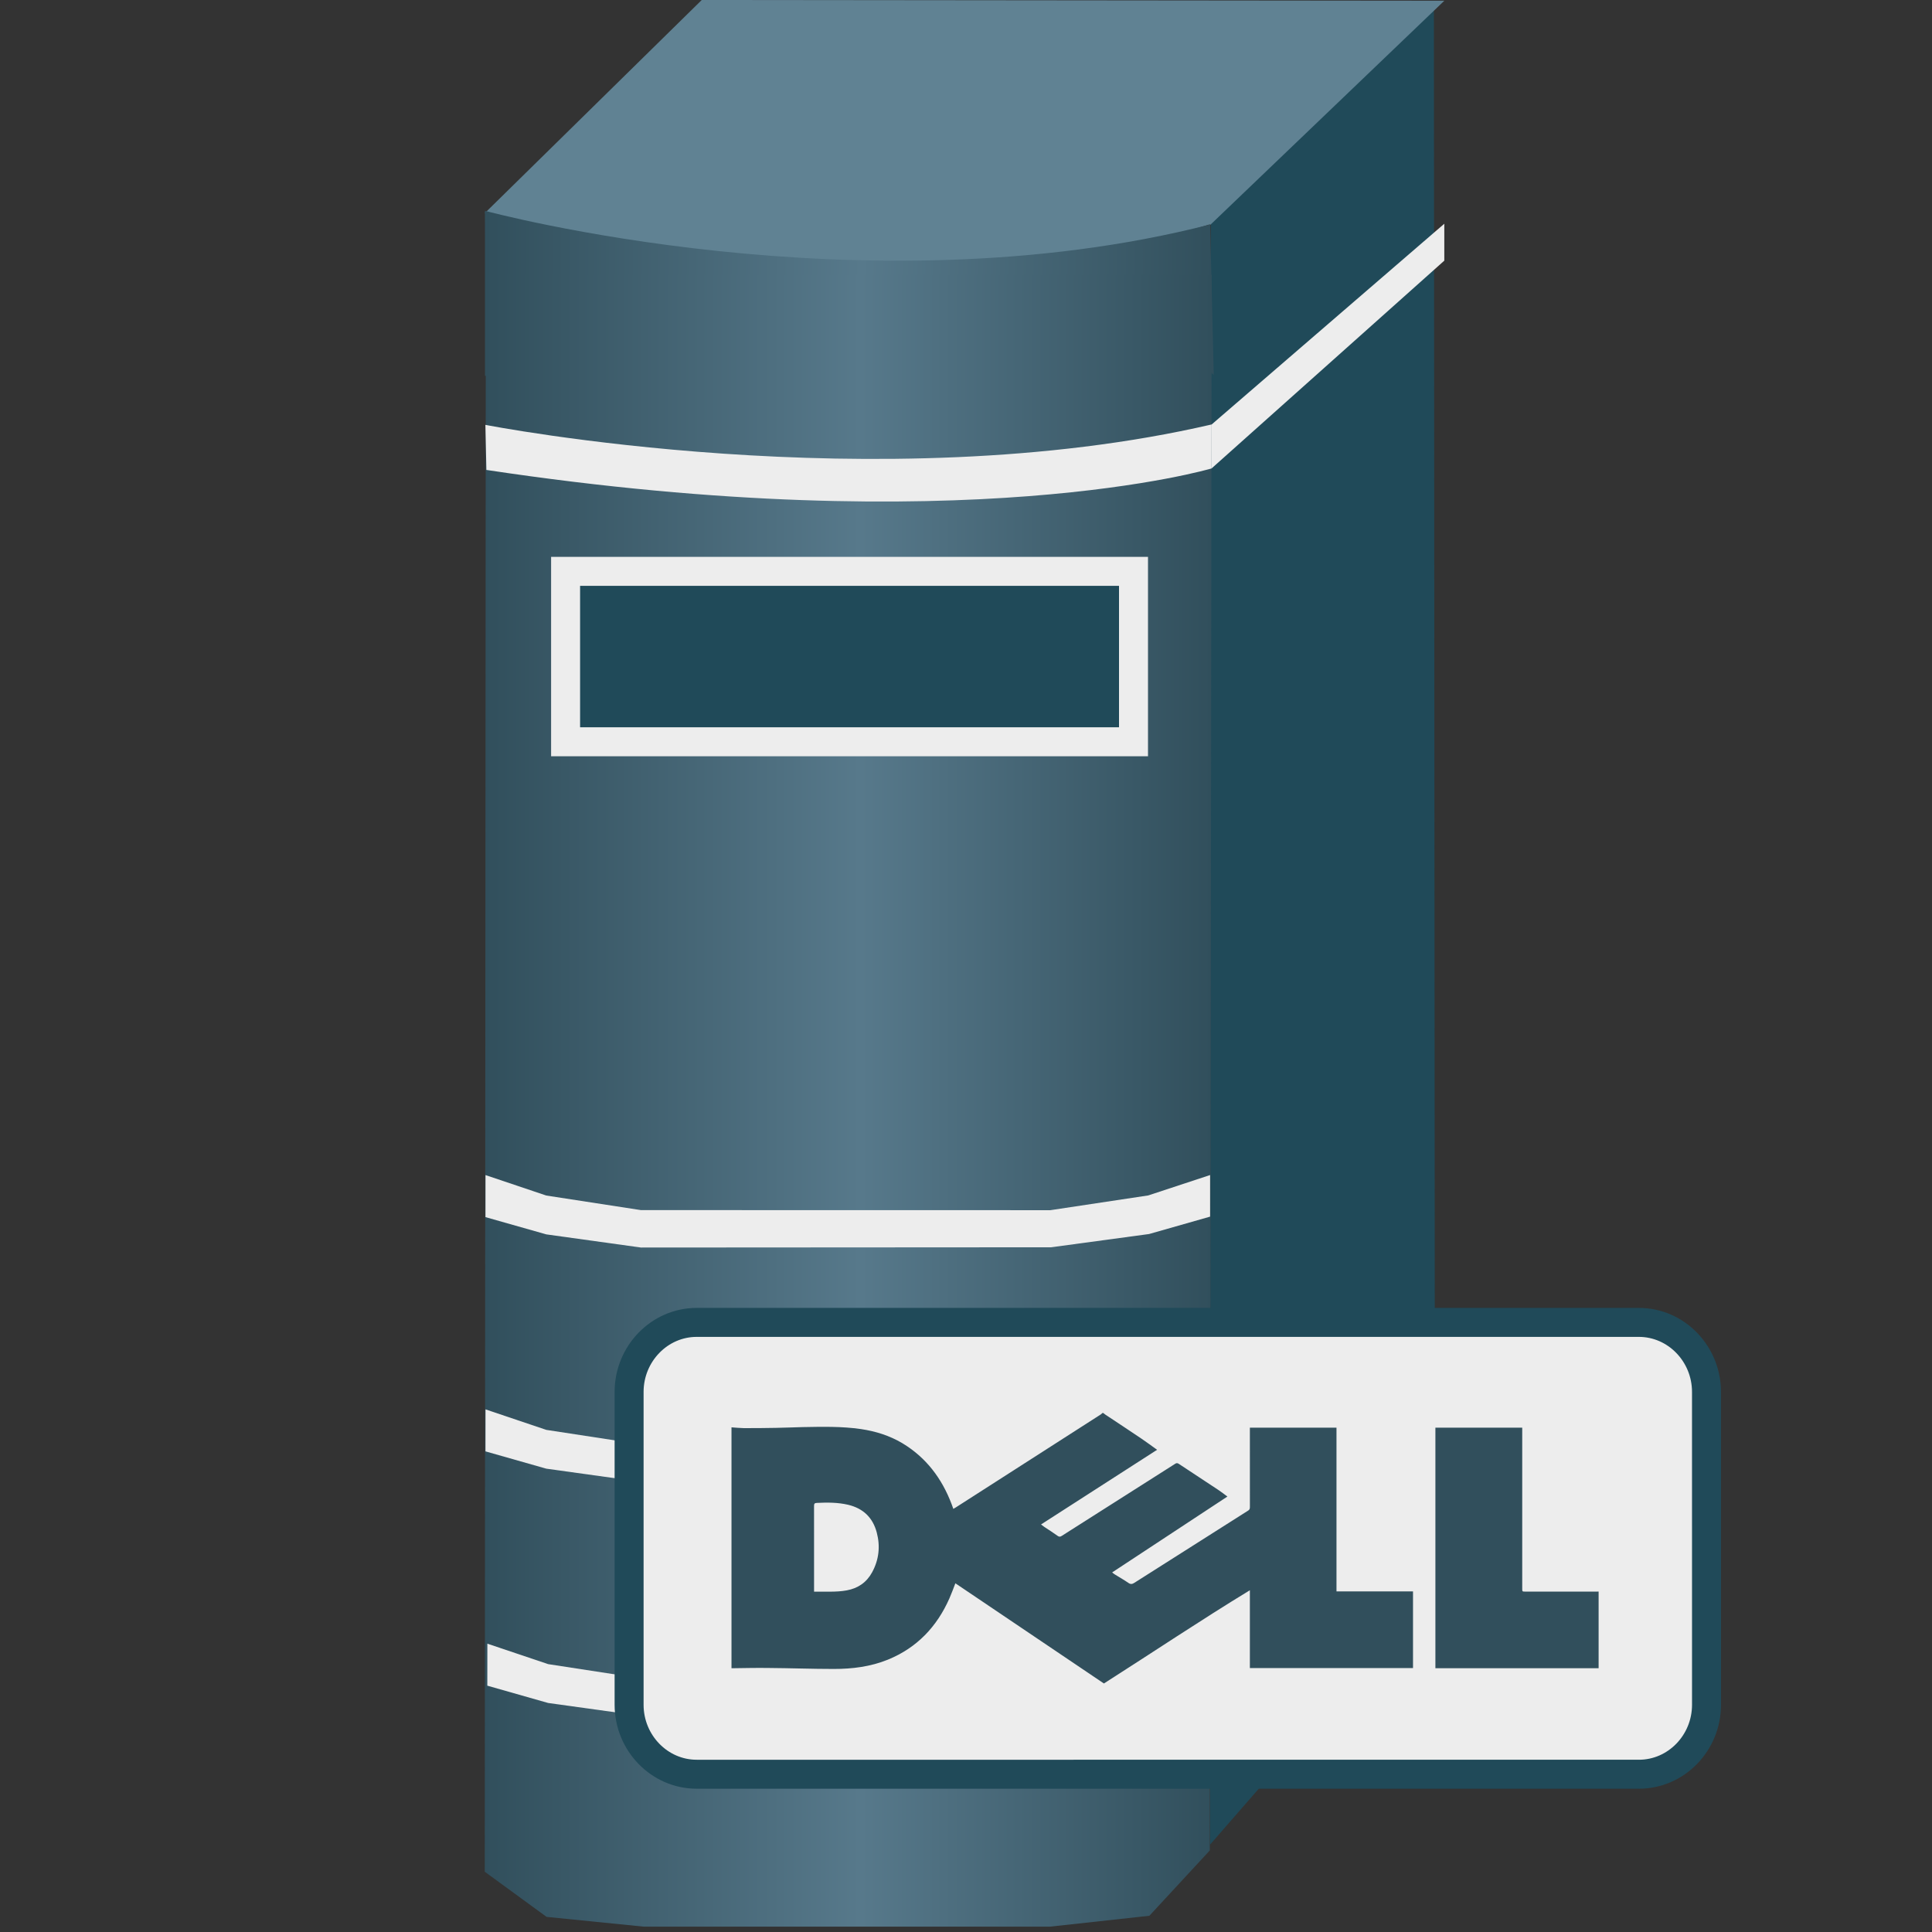 <?xml version="1.0" encoding="utf-8"?>
<!-- Generator: Adobe Illustrator 16.0.0, SVG Export Plug-In . SVG Version: 6.00 Build 0)  -->
<!DOCTYPE svg PUBLIC "-//W3C//DTD SVG 1.1//EN" "http://www.w3.org/Graphics/SVG/1.1/DTD/svg11.dtd">
<svg version="1.1" id="图层_1" xmlns="http://www.w3.org/2000/svg" xmlns:xlink="http://www.w3.org/1999/xlink" x="0px" y="0px"
	 width="100px" height="100px" viewBox="0 0 100 100" enable-background="new 0 0 100 100" xml:space="preserve">
<rect x="0" y="0" width="100" height="100" fill="#333333" stroke="none"/>
<path fill="none" d="M8392.75,201.75"/>
<path fill="none" d="M-7990.25,201.75"/>
<path fill="#FFFFFF" d="M174.407,191.357"/>
<polygon fill="#204A59" points="74.218,0.097 62.67,11.082 62.634,95.475 74.272,82.119 "/>
<polygon fill="#608293" points="36.322,0 74.757,0.039 62.65,11.633 62.585,11.623 62.064,11.78 61.681,11.896 61.2,12.032 
	60.646,12.19 60.012,12.347 59.302,12.503 58.514,12.68 57.67,12.855 56.728,13.013 55.73,13.188 54.654,13.345 53.503,13.482 
	52.295,13.618 51.027,13.716 49.682,13.815 48.283,13.873 46.822,13.912 45.306,13.912 43.712,13.893 42.081,13.815 40.391,13.716 
	38.643,13.581 36.858,13.363 35.017,13.128 33.113,12.816 31.177,12.464 29.198,12.053 27.163,11.583 25.091,11.034 "/>
<linearGradient id="SVGID_1_" gradientUnits="userSpaceOnUse" x1="557.402" y1="-1872.015" x2="595.122" y2="-1872.015" gradientTransform="matrix(1 0 0 -1 -532.301 -1855.8)">
	<stop  offset="0" style="stop-color:#314F5C"/>
	<stop  offset="0.517" style="stop-color:#57798B"/>
	<stop  offset="1" style="stop-color:#314F5C"/>
</linearGradient>
<path fill="url(#SVGID_1_)" d="M62.638,11.618l0.184,7.783l-0.397-0.313l-0.596,0.168l-0.455,0.126l-0.516,0.146l-0.633,0.148
	l-0.707,0.166l-0.787,0.188L57.85,20.2l-0.937,0.188l-1.016,0.168l-1.089,0.188l-1.148,0.146l-1.225,0.148l-1.262,0.146
	l-1.338,0.127l-1.379,0.083l-1.436,0.086l-1.492,0.04l-13.236-1.09l-7.189-0.982l-0.002-8.537
	C25.11,10.914,44.68,16.217,62.638,11.618z"/>
<linearGradient id="SVGID_2_" gradientUnits="userSpaceOnUse" x1="557.392" y1="-1912.773" x2="595.016" y2="-1912.773" gradientTransform="matrix(1 0 0 -1 -532.301 -1855.8)">
	<stop  offset="0" style="stop-color:#314F5C"/>
	<stop  offset="0.517" style="stop-color:#57798B"/>
	<stop  offset="1" style="stop-color:#314F5C"/>
</linearGradient>
<polyline fill="url(#SVGID_2_)" points="62.619,95.779 62.715,14.223 25.146,14.223 25.091,96.881 28.29,99.217 33.32,99.723 
	54.35,99.723 59.492,99.16 "/>
<polygon fill="#204A59" stroke="#EDEDED" stroke-width="1.5" stroke-miterlimit="10" points="29.275,29.573 29.275,38.394 
	58.67,38.394 58.67,29.573 "/>
<polygon fill="#EDEDED" points="25.128,62.998 28.276,63.891 33.176,64.572 54.406,64.559 59.476,63.873 62.634,62.973 
	62.634,60.82 59.435,61.875 54.365,62.639 33.176,62.635 28.276,61.881 25.13,60.822 "/>
<polygon fill="#EDEDED" points="25.128,75.123 28.276,76.018 33.176,76.699 54.406,76.686 59.476,75.998 62.634,75.102 
	62.634,72.945 59.435,74.002 54.365,74.766 33.176,74.76 28.276,74.01 25.13,72.949 "/>
<polygon fill="#EDEDED" points="25.223,87.25 28.372,88.146 33.271,88.826 54.501,88.813 59.571,88.127 62.728,87.229 
	62.728,85.072 59.53,86.127 54.461,86.893 33.271,86.887 28.372,86.135 25.226,85.076 "/>
<path fill="#EDEDED" d="M25.124,21.991c0,0,20.31,3.982,37.591-0.021l-0.003,2.276c0,0-12.789,3.805-37.537,0.078L25.124,21.991z"/>
<polygon fill="#EDEDED" points="62.715,21.97 74.757,11.58 74.757,13.491 62.712,24.245 "/>
<path fill="none" d="M53.506,86.955c0.584-2.146,1.168-4.291,1.752-6.436c0.101-0.021,0.201-0.045,0.301-0.066
	c0.376,1.156,0.759,2.309,1.114,3.469c0.029,0.096-0.082,0.264-0.172,0.359c-0.907,0.957-1.823,1.906-2.736,2.857
	C53.679,87.078,53.594,87.016,53.506,86.955z"/>
<g>
	<path fill="#EDEDED" d="M88.044,88.227c0,1.979-1.572,3.598-3.498,3.598H35.774c-1.923,0-3.497-1.619-3.497-3.598V72.033
		c0-1.98,1.574-3.598,3.497-3.598h48.769c1.926,0,3.499,1.617,3.499,3.598L88.044,88.227L88.044,88.227z"/>
	<path fill="#EDEDED" stroke="#204A59" stroke-width="1.5" stroke-miterlimit="10" d="M88.329,88.238
		c0,1.98-1.572,3.596-3.499,3.596H36.06c-1.923,0-3.498-1.615-3.498-3.596V72.045c0-1.979,1.575-3.598,3.498-3.598h48.768
		c1.926,0,3.5,1.619,3.5,3.598L88.329,88.238L88.329,88.238z"/>
</g>
<g>
	<path fill="#314F5C" d="M37.862,86.348c0-4.154,0-8.313,0-12.469c0.211,0.014,0.424,0.037,0.637,0.041
		c0.555,0.002,1.114-0.004,1.67-0.014c0.455-0.006,0.91-0.029,1.363-0.039c1.012-0.018,2.026-0.045,3.032,0.102
		c0.761,0.113,1.481,0.338,2.143,0.732c1.232,0.742,2.044,1.824,2.548,3.152c0.028,0.08,0.058,0.156,0.089,0.246
		c0.05-0.027,0.087-0.051,0.127-0.074c2.503-1.604,5.008-3.211,7.512-4.818c0.028-0.021,0.052-0.045,0.079-0.07
		c0.016,0,0.029,0,0.044,0c0.031,0.025,0.062,0.049,0.092,0.074c0.62,0.41,1.24,0.82,1.858,1.236
		c0.28,0.189,0.552,0.393,0.835,0.594c-2.011,1.293-4.005,2.576-6.008,3.865c0.069,0.051,0.12,0.09,0.171,0.127
		c0.226,0.148,0.459,0.299,0.679,0.457c0.087,0.066,0.145,0.061,0.232,0.002c1.948-1.238,3.901-2.479,5.853-3.721
		c0.066-0.045,0.116-0.053,0.188-0.008c0.684,0.453,1.367,0.898,2.049,1.352c0.163,0.107,0.317,0.23,0.475,0.346
		c-1.993,1.313-3.972,2.617-5.967,3.928c0.057,0.041,0.092,0.076,0.134,0.1c0.234,0.146,0.475,0.281,0.703,0.438
		c0.113,0.082,0.2,0.074,0.313,0c1.964-1.248,3.929-2.496,5.896-3.742c0.068-0.043,0.085-0.096,0.085-0.174
		c-0.002-1.322-0.001-2.645-0.001-3.969c0-0.047,0-0.094,0-0.146c1.498,0,2.984,0,4.483,0c0,2.822,0,5.633,0,8.475
		c1.328,0,2.646,0,3.961,0c0,1.342,0,2.65,0,3.969c-2.814,0-5.625,0-8.444,0c0-1.336,0-2.668,0-4.029
		c-2.566,1.563-5.035,3.221-7.555,4.826c-2.563-1.729-5.124-3.455-7.688-5.186c-0.109,0.281-0.199,0.533-0.307,0.777
		c-0.65,1.473-1.684,2.564-3.192,3.178c-0.898,0.363-1.842,0.48-2.798,0.479c-1.119,0-2.241-0.043-3.36-0.051
		C39.147,86.324,38.506,86.34,37.862,86.348z M42.136,82.385c0.578-0.014,1.14,0.035,1.693-0.068
		c0.584-0.107,1.028-0.414,1.312-0.936c0.355-0.654,0.429-1.344,0.24-2.059c-0.205-0.773-0.704-1.25-1.485-1.436
		c-0.533-0.123-1.073-0.123-1.615-0.096c-0.121,0.004-0.146,0.045-0.146,0.156c0.002,1.434,0.001,2.863,0.001,4.293
		C42.136,82.283,42.136,82.324,42.136,82.385z"/>
	<path fill="#314F5C" d="M82.744,86.348c-2.815,0-5.627,0-8.448,0c0-4.154,0-8.299,0-12.451c1.496,0,2.989,0,4.494,0
		c0,0.055,0,0.1,0,0.146c0,2.723,0,5.449,0,8.174c0,0.164,0,0.164,0.164,0.164c1.222,0,2.442,0,3.665,0
		c0.043,0,0.082-0.002,0.125-0.002C82.744,83.703,82.744,85.025,82.744,86.348z"/>
</g>
</svg>
